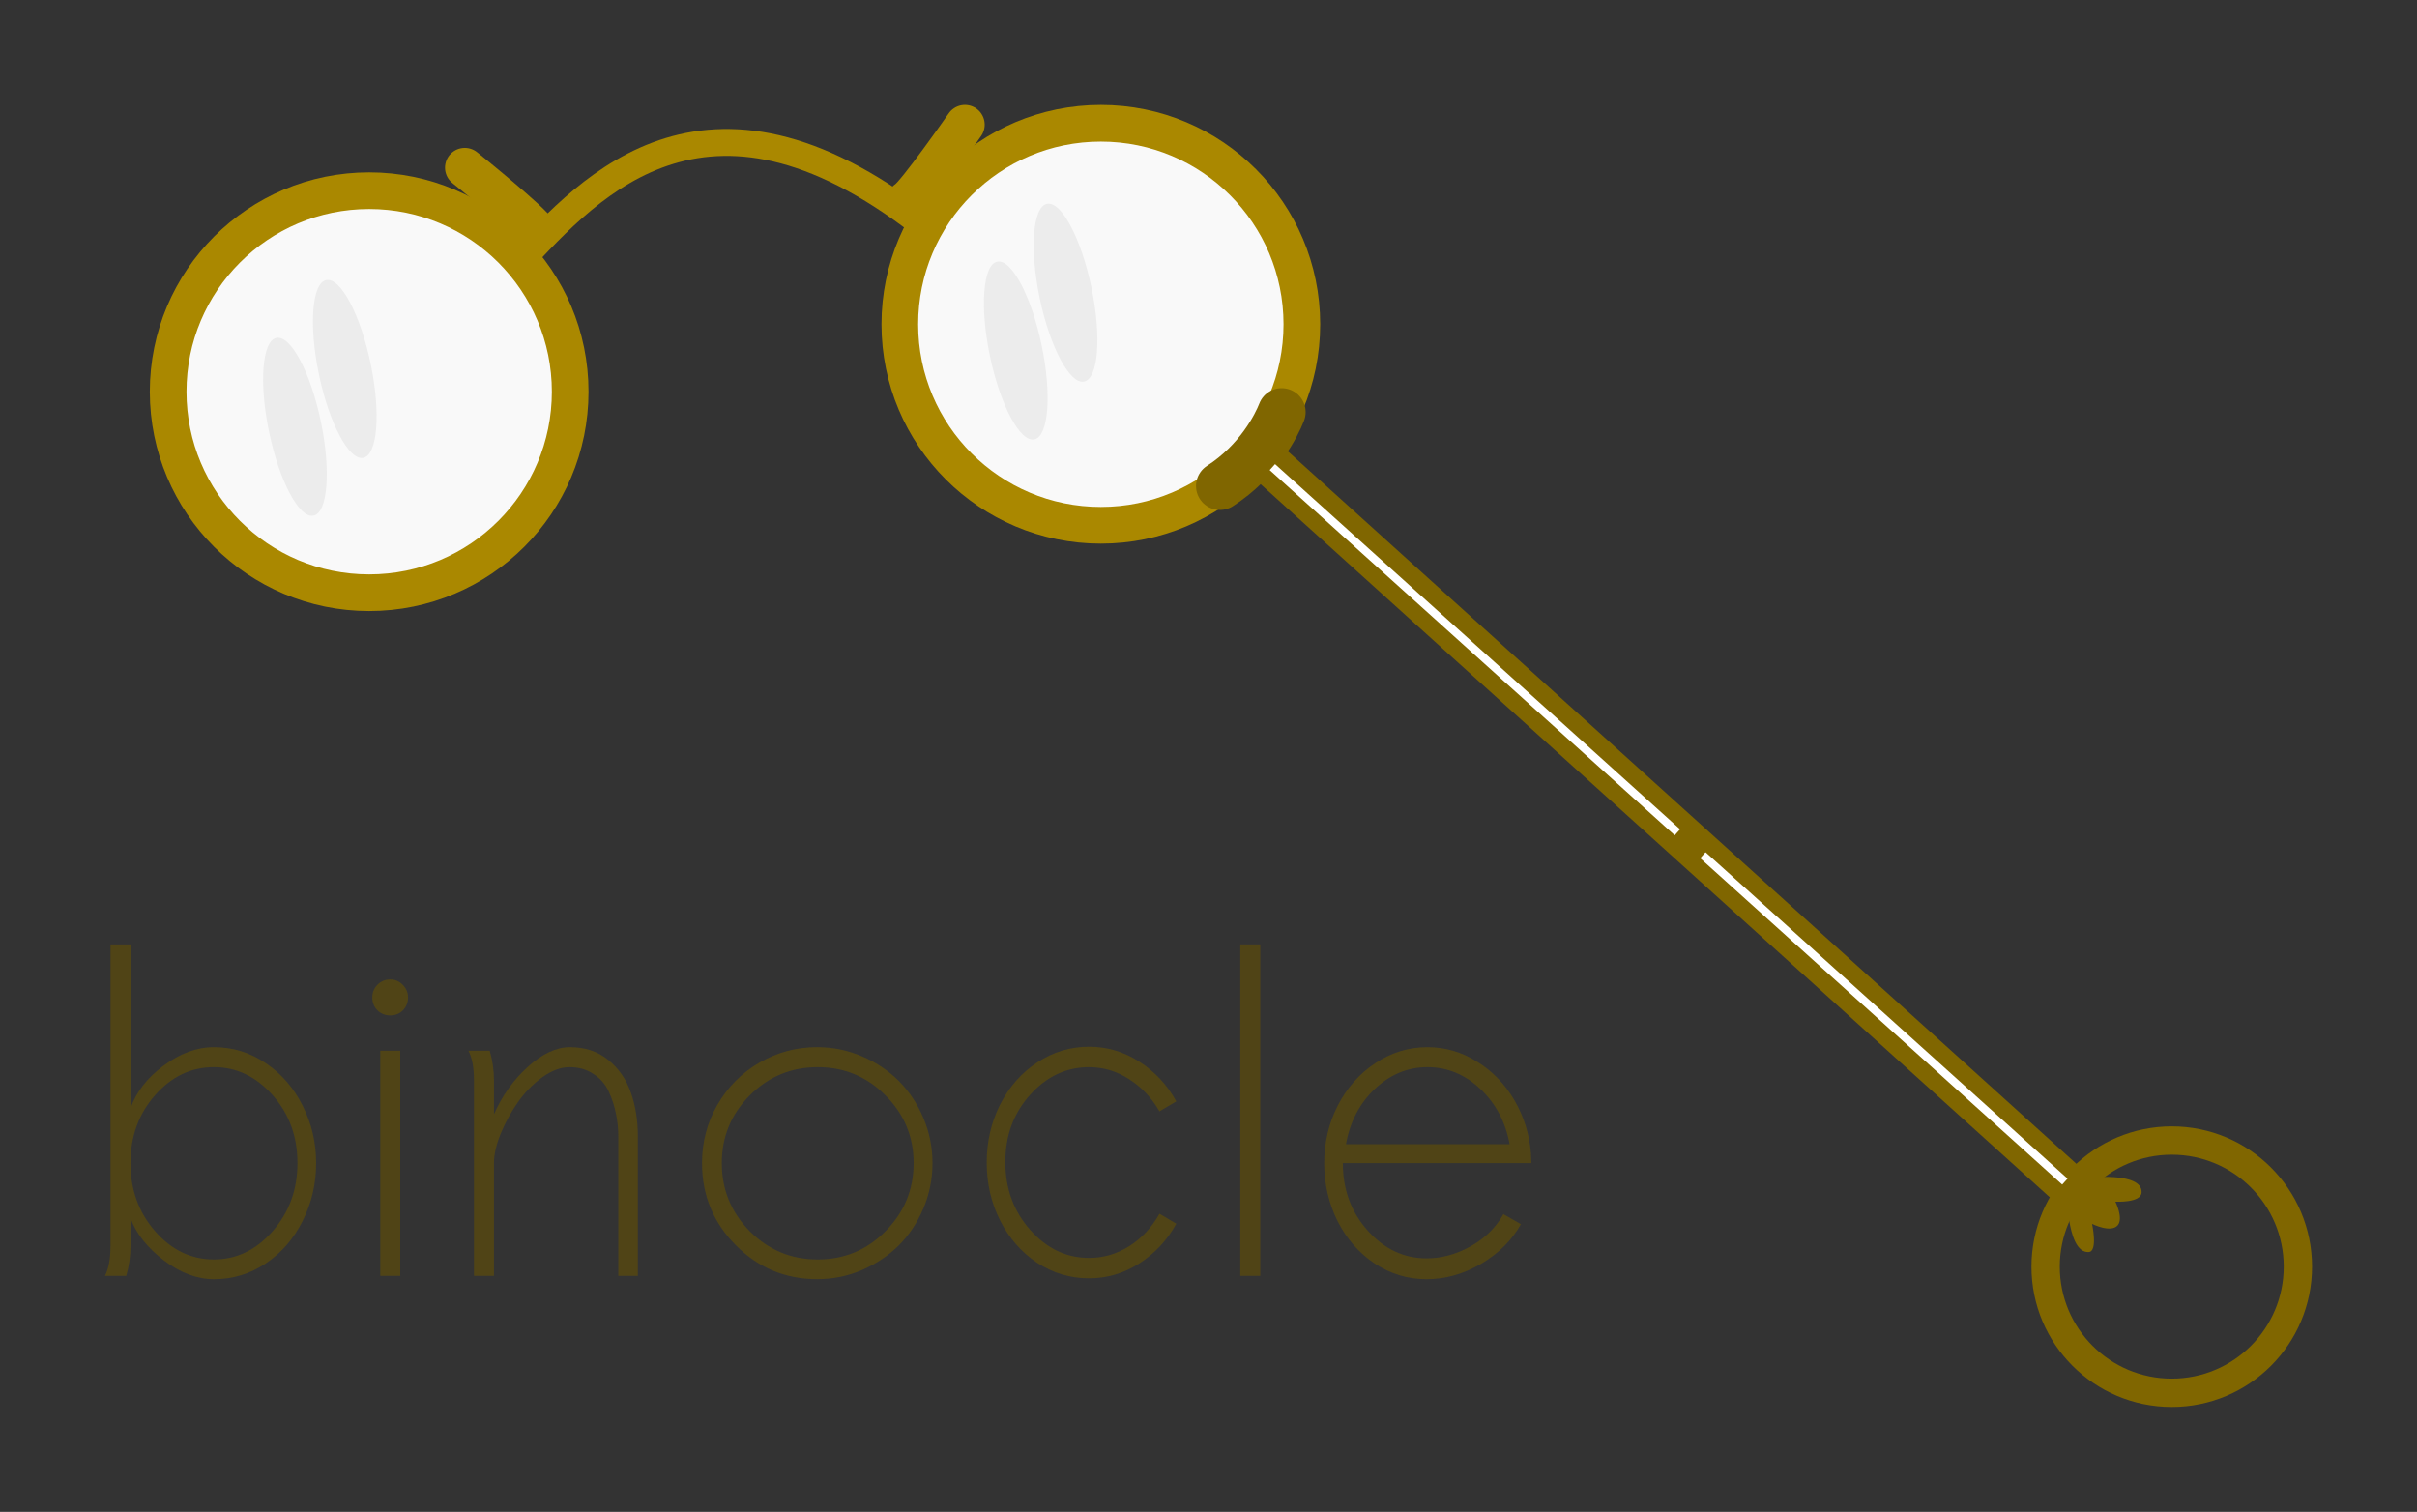 <?xml version="1.0" encoding="UTF-8" standalone="no"?>
<!-- Created with Inkscape (http://www.inkscape.org/) -->

<svg
   width="230.296mm"
   height="144.062mm"
   viewBox="0 0 230.296 144.062"
   version="1.1"
   id="svg5"
   inkscape:version="1.1 (1:1.1+202105261517+ce6663b3b7)"
   sodipodi:docname="logo.svg"
   xmlns:inkscape="http://www.inkscape.org/namespaces/inkscape"
   xmlns:sodipodi="http://sodipodi.sourceforge.net/DTD/sodipodi-0.dtd"
   xmlns="http://www.w3.org/2000/svg"
   xmlns:svg="http://www.w3.org/2000/svg">
  <rect x="0" y="0" width="230.296" height="144.062" fill="#333333" stroke="none"/>
  <sodipodi:namedview
     id="namedview7"
     pagecolor="#ffffff"
     bordercolor="#666666"
     borderopacity="1.0"
     inkscape:pageshadow="2"
     inkscape:pageopacity="0.0"
     inkscape:pagecheckerboard="0"
     inkscape:document-units="mm"
     showgrid="false"
     inkscape:zoom="1.0998546"
     inkscape:cx="415.50947"
     inkscape:cy="269.12648"
     inkscape:window-width="1920"
     inkscape:window-height="1177"
     inkscape:window-x="1920"
     inkscape:window-y="0"
     inkscape:window-maximized="1"
     inkscape:current-layer="layer1"
     fit-margin-top="10"
     fit-margin-left="10"
     fit-margin-right="10"
     fit-margin-bottom="10"
     lock-margins="true" />
  <defs
     id="defs2" />
  <g
     inkscape:label="Layer 1"
     inkscape:groupmode="layer"
     id="layer1"
     transform="translate(-0.37,-58.994)">
    <path
       style="fill:none;stroke:#806600;stroke-width:4.065;stroke-linecap:butt;stroke-linejoin:miter;stroke-miterlimit:4;stroke-dasharray:none;stroke-opacity:1"
       d="m 119.481,101.481 77.805,70.311"
       id="path1259"
       sodipodi:nodetypes="cc" />
    <circle
       style="fill:none;stroke:#806600;stroke-width:2.698;stroke-linejoin:bevel;stroke-miterlimit:4;stroke-dasharray:none;stroke-opacity:1"
       id="circle1341"
       cx="207.299"
       cy="179.689"
       r="12.018" />
    <circle
       style="fill:#f9f9f9;stroke:#aa8800;stroke-width:3.494;stroke-linejoin:bevel;stroke-miterlimit:4;stroke-dasharray:none"
       id="path858"
       cx="35.545"
       cy="96.317"
       r="19.153" />
    <circle
       style="fill:#f9f9f9;stroke:#aa8800;stroke-width:3.494;stroke-linejoin:bevel;stroke-miterlimit:4;stroke-dasharray:none"
       id="circle940"
       cx="105.26"
       cy="89.893"
       r="19.153" />
    <path
       style="fill:none;stroke:#aa8800;stroke-width:2.565;stroke-linecap:butt;stroke-linejoin:miter;stroke-miterlimit:4;stroke-dasharray:none;stroke-opacity:1"
       d="M 49.722,84.123 C 56.752,76.52 68.072,64.064 89.18,81.113"
       id="path975"
       sodipodi:nodetypes="cc" />
    <path
       style="fill:none;stroke:#aa8800;stroke-width:3.765;stroke-linecap:round;stroke-linejoin:miter;stroke-miterlimit:4;stroke-dasharray:none;stroke-opacity:1"
       d="M 51.532,81.061 C 51.156,80.2 44.655,74.969 44.655,74.969"
       id="path2442"
       sodipodi:nodetypes="cc" />
    <ellipse
       style="fill:#ececec;stroke:none;stroke-width:2.565;stroke-linejoin:bevel;stroke-miterlimit:4;stroke-dasharray:none;stroke-opacity:1"
       id="path2656"
       cx="7.486"
       cy="103.375"
       rx="2.517"
       ry="8.651"
       transform="rotate(-11.804)" />
    <ellipse
       style="fill:#ececec;stroke:none;stroke-width:2.565;stroke-linejoin:bevel;stroke-miterlimit:4;stroke-dasharray:none;stroke-opacity:1"
       id="ellipse2828"
       cx="13.258"
       cy="98.953"
       rx="2.517"
       ry="8.651"
       transform="rotate(-11.804)" />
    <path
       style="fill:none;stroke:#aa8800;stroke-width:3.765;stroke-linecap:round;stroke-linejoin:miter;stroke-miterlimit:4;stroke-dasharray:none;stroke-opacity:1"
       d="m 86.768,78.073 c 0.828,-0.445 5.542,-7.199 5.542,-7.199"
       id="path2524"
       inkscape:transform-center-x="1.0325038"
       inkscape:transform-center-y="-0.80229401"
       sodipodi:nodetypes="cc" />
    <ellipse
       style="fill:#ececec;stroke:none;stroke-width:2.565;stroke-linejoin:bevel;stroke-miterlimit:4;stroke-dasharray:none;stroke-opacity:1"
       id="ellipse2830"
       cx="76.198"
       cy="110.315"
       rx="2.517"
       ry="8.651"
       transform="rotate(-11.804)" />
    <ellipse
       style="fill:#ececec;stroke:none;stroke-width:2.565;stroke-linejoin:bevel;stroke-miterlimit:4;stroke-dasharray:none;stroke-opacity:1"
       id="ellipse2832"
       cx="81.969"
       cy="105.892"
       rx="2.517"
       ry="8.651"
       transform="rotate(-11.804)" />
    <g
       aria-label="binocle"
       id="text3520"
       style="font-size:43.329px;line-height:1.25;font-family:Sawasdee;-inkscape-font-specification:Sawasdee;letter-spacing:0px;word-spacing:0px;fill:#504416;stroke-width:1.083">
      <path
         d="m 12.401,180.567 h -2.031 q 0.529,-1.058 0.529,-2.835 v -28.752 h 1.904 v 15.635 q 0.783,-2.306 3.131,-4.062 2.37,-1.777 4.824,-1.777 2.687,0 4.93,1.523 2.243,1.502 3.512,4.041 1.291,2.539 1.291,5.48 0,2.962 -1.291,5.522 -1.269,2.539 -3.512,4.041 -2.243,1.502 -4.93,1.502 -2.412,0 -4.781,-1.798 -2.37,-1.819 -3.174,-4.02 v 2.666 q 0,1.439 -0.402,2.835 z m 2.75,-17.222 q -2.348,2.666 -2.348,6.474 0,3.808 2.348,6.495 2.348,2.687 5.607,2.687 3.216,0 5.585,-2.687 2.37,-2.708 2.37,-6.495 0,-3.808 -2.37,-6.474 -2.37,-2.666 -5.585,-2.666 -3.258,0 -5.607,2.666 z"
         id="path37395" />
      <path
         d="m 35.842,154.037 q 0,-0.698 0.487,-1.206 0.508,-0.508 1.227,-0.508 0.698,0 1.185,0.508 0.508,0.508 0.508,1.206 0,0.719 -0.487,1.227 -0.487,0.487 -1.206,0.487 -0.719,0 -1.227,-0.487 -0.487,-0.508 -0.487,-1.227 z m 2.666,26.531 h -1.904 v -21.453 h 1.904 z"
         id="path37397" />
      <path
         d="m 45.003,159.114 h 2.031 q 0.402,1.396 0.402,2.835 v 3.216 q 1.164,-2.645 3.216,-4.506 2.073,-1.883 4.02,-1.883 2.158,0 3.639,1.206 1.502,1.206 2.158,3.089 0.677,1.883 0.677,4.253 v 13.244 h -1.862 v -13.244 q 0,-1.164 -0.233,-2.243 -0.212,-1.079 -0.698,-2.116 -0.487,-1.037 -1.46,-1.65 -0.952,-0.635 -2.264,-0.635 -1.248,0 -2.602,0.973 -1.333,0.973 -2.327,2.391 -0.973,1.396 -1.629,2.983 -0.635,1.587 -0.635,2.793 v 10.748 h -1.904 v -18.618 q 0,-1.819 -0.529,-2.835 z"
         id="path37399" />
      <path
         d="m 78.241,158.776 q 2.221,0 4.253,0.867 2.031,0.867 3.512,2.348 1.481,1.481 2.348,3.533 0.867,2.052 0.867,4.295 0,2.264 -0.867,4.316 -0.867,2.052 -2.348,3.533 -1.481,1.46 -3.512,2.348 -2.031,0.867 -4.253,0.867 -4.549,0 -7.765,-3.237 -3.216,-3.237 -3.216,-7.828 0,-3.004 1.46,-5.543 1.481,-2.56 3.999,-4.02 2.539,-1.481 5.522,-1.481 z m -9.097,11.044 q 0,3.787 2.666,6.495 2.687,2.687 6.474,2.687 3.787,0 6.453,-2.687 2.687,-2.708 2.687,-6.495 0,-3.766 -2.687,-6.453 -2.666,-2.687 -6.453,-2.687 -3.787,0 -6.474,2.687 -2.666,2.687 -2.666,6.453 z"
         id="path37401" />
      <path
         d="m 110.844,174.644 1.608,0.952 q -1.312,2.37 -3.533,3.787 -2.2,1.418 -4.781,1.418 -2.687,0 -4.951,-1.481 -2.243,-1.502 -3.533,-4.041 -1.269,-2.539 -1.269,-5.501 0,-2.983 1.269,-5.522 1.291,-2.539 3.533,-4.02 2.264,-1.502 4.951,-1.502 2.581,0 4.781,1.418 2.221,1.418 3.533,3.787 l -1.608,0.952 q -1.121,-1.946 -2.898,-3.068 -1.756,-1.142 -3.808,-1.142 -3.237,0 -5.607,2.623 -2.37,2.623 -2.37,6.411 0,3.808 2.37,6.474 2.37,2.666 5.607,2.666 2.052,0 3.829,-1.121 1.777,-1.121 2.877,-3.089 z"
         id="path37403" />
      <path
         d="m 120.449,180.567 h -1.904 v -31.587 h 1.904 z"
         id="path37405" />
      <path
         d="m 128.615,168.021 h 15.593 q -0.592,-3.195 -2.793,-5.268 -2.2,-2.073 -5.035,-2.073 -2.814,0 -5.014,2.073 -2.179,2.073 -2.75,5.268 z m 17.666,1.798 h -17.962 q 0,3.787 2.37,6.432 2.37,2.645 5.607,2.645 2.137,0 4.189,-1.142 2.052,-1.142 3.131,-3.068 l 1.671,0.952 q -1.291,2.306 -3.808,3.787 -2.518,1.46 -5.183,1.46 -2.687,0 -4.951,-1.502 -2.243,-1.502 -3.533,-4.041 -1.269,-2.56 -1.269,-5.522 0,-2.941 1.291,-5.48 1.312,-2.539 3.576,-4.041 2.285,-1.523 4.972,-1.523 2.539,0 4.718,1.375 2.2,1.354 3.554,3.66 1.354,2.306 1.587,5.056 z"
         id="path37407" />
    </g>
    <path
       style="fill:#806600;fill-opacity:1;stroke:#806600;stroke-width:4.565;stroke-linecap:round;stroke-linejoin:miter;stroke-miterlimit:4;stroke-dasharray:none;stroke-opacity:1"
       d="m 116.612,105.302 c 3.677,-2.365 5.39,-5.779 5.878,-7.039"
       id="path21173"
       inkscape:transform-center-x="1.0325038"
       inkscape:transform-center-y="-0.80229401"
       sodipodi:nodetypes="cc" />
    <path
       style="fill:#ffffff;stroke:#ffffff;stroke-width:0.765;stroke-linecap:butt;stroke-linejoin:miter;stroke-miterlimit:4;stroke-dasharray:none;stroke-opacity:1"
       d="m 121.603,103.501 75.512,68.081"
       id="path25651"
       sodipodi:nodetypes="cc" />
    <path
       style="fill:#806600;fill-opacity:1;stroke:none;stroke-width:0.265px;stroke-linecap:butt;stroke-linejoin:miter;stroke-opacity:1"
       d="m 197.286,171.791 c 0,0 -0.142,6.637 2.102,6.505 0.891,-0.053 0.318,-2.685 0.318,-2.685 0,0 1.798,0.904 2.448,0.13 0.562,-0.671 -0.226,-2.246 -0.226,-2.246 0,0 2.455,0.138 2.497,-0.882 0.085,-2.033 -5.363,-1.386 -5.363,-1.386 l -1.777,0.565"
       id="path25914"
       sodipodi:nodetypes="cscscscc" />
    <path
       style="fill:#000000;stroke:#806600;stroke-width:3.265;stroke-linecap:butt;stroke-linejoin:miter;stroke-opacity:1;stroke-miterlimit:4;stroke-dasharray:none;fill-opacity:0"
       d="m 160.587,140.314 1.62,-1.821"
       id="path32495" />
  </g>
</svg>
